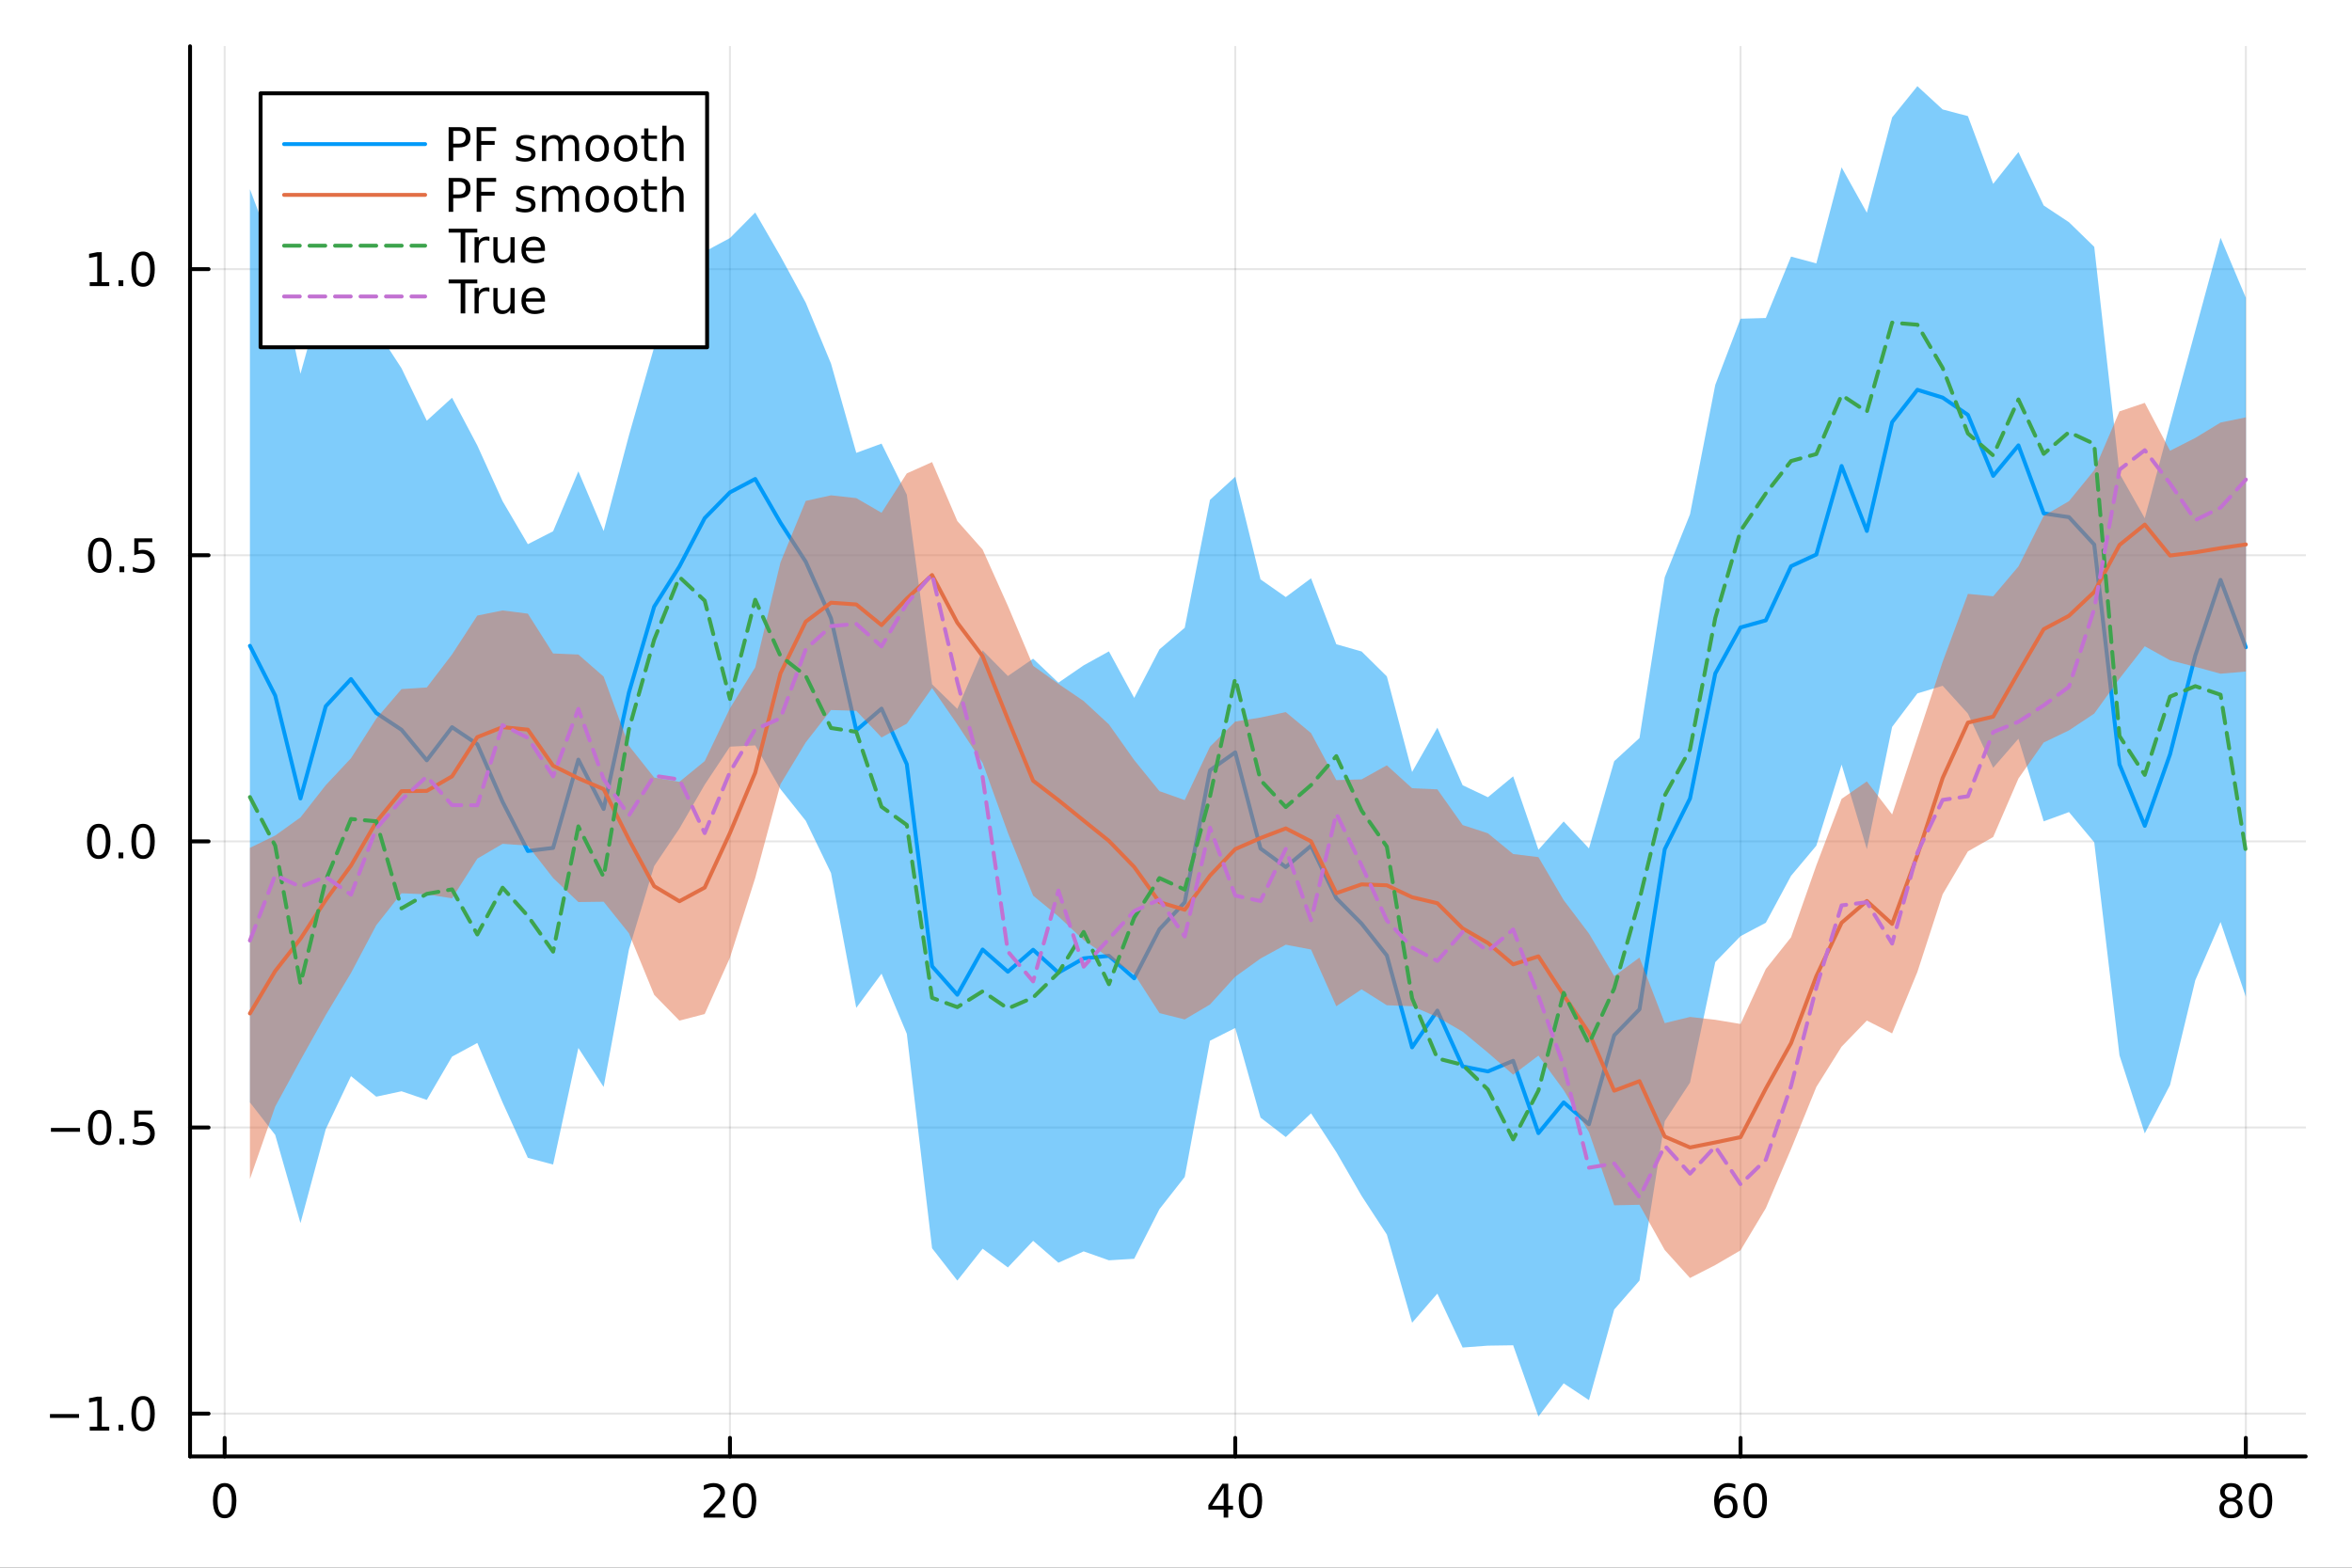 <?xml version="1.0" encoding="utf-8"?>
<svg xmlns="http://www.w3.org/2000/svg" xmlns:xlink="http://www.w3.org/1999/xlink" width="600" height="400" viewBox="0 0 2400 1600">
<rect x="0" y="0" width="2400" height="1600" fill="#333333" stroke="none"/>
<defs>
  <clipPath id="clip070">
    <rect x="0" y="0" width="2400" height="1600"/>
  </clipPath>
</defs>
<path clip-path="url(#clip070)" d="M0 1600 L2400 1600 L2400 0 L0 0  Z" fill="#ffffff" fill-rule="evenodd" fill-opacity="1"/>
<defs>
  <clipPath id="clip071">
    <rect x="480" y="0" width="1681" height="1600"/>
  </clipPath>
</defs>
<path clip-path="url(#clip070)" d="M193.936 1486.45 L2352.76 1486.45 L2352.76 47.244 L193.936 47.244  Z" fill="#ffffff" fill-rule="evenodd" fill-opacity="1"/>
<defs>
  <clipPath id="clip072">
    <rect x="193" y="47" width="2160" height="1440"/>
  </clipPath>
</defs>
<polyline clip-path="url(#clip072)" style="stroke:#000000; stroke-linecap:round; stroke-linejoin:round; stroke-width:2; stroke-opacity:0.1; fill:none" points="229.255,1486.45 229.255,47.244 "/>
<polyline clip-path="url(#clip072)" style="stroke:#000000; stroke-linecap:round; stroke-linejoin:round; stroke-width:2; stroke-opacity:0.1; fill:none" points="744.855,1486.45 744.855,47.244 "/>
<polyline clip-path="url(#clip072)" style="stroke:#000000; stroke-linecap:round; stroke-linejoin:round; stroke-width:2; stroke-opacity:0.1; fill:none" points="1260.46,1486.45 1260.46,47.244 "/>
<polyline clip-path="url(#clip072)" style="stroke:#000000; stroke-linecap:round; stroke-linejoin:round; stroke-width:2; stroke-opacity:0.1; fill:none" points="1776.06,1486.45 1776.06,47.244 "/>
<polyline clip-path="url(#clip072)" style="stroke:#000000; stroke-linecap:round; stroke-linejoin:round; stroke-width:2; stroke-opacity:0.1; fill:none" points="2291.66,1486.45 2291.66,47.244 "/>
<polyline clip-path="url(#clip072)" style="stroke:#000000; stroke-linecap:round; stroke-linejoin:round; stroke-width:2; stroke-opacity:0.1; fill:none" points="193.936,1442.75 2352.76,1442.75 "/>
<polyline clip-path="url(#clip072)" style="stroke:#000000; stroke-linecap:round; stroke-linejoin:round; stroke-width:2; stroke-opacity:0.1; fill:none" points="193.936,1150.73 2352.76,1150.73 "/>
<polyline clip-path="url(#clip072)" style="stroke:#000000; stroke-linecap:round; stroke-linejoin:round; stroke-width:2; stroke-opacity:0.1; fill:none" points="193.936,858.718 2352.76,858.718 "/>
<polyline clip-path="url(#clip072)" style="stroke:#000000; stroke-linecap:round; stroke-linejoin:round; stroke-width:2; stroke-opacity:0.1; fill:none" points="193.936,566.701 2352.76,566.701 "/>
<polyline clip-path="url(#clip072)" style="stroke:#000000; stroke-linecap:round; stroke-linejoin:round; stroke-width:2; stroke-opacity:0.1; fill:none" points="193.936,274.685 2352.76,274.685 "/>
<polyline clip-path="url(#clip070)" style="stroke:#000000; stroke-linecap:round; stroke-linejoin:round; stroke-width:4; stroke-opacity:1; fill:none" points="193.936,1486.45 2352.76,1486.45 "/>
<polyline clip-path="url(#clip070)" style="stroke:#000000; stroke-linecap:round; stroke-linejoin:round; stroke-width:4; stroke-opacity:1; fill:none" points="229.255,1486.45 229.255,1467.55 "/>
<polyline clip-path="url(#clip070)" style="stroke:#000000; stroke-linecap:round; stroke-linejoin:round; stroke-width:4; stroke-opacity:1; fill:none" points="744.855,1486.45 744.855,1467.55 "/>
<polyline clip-path="url(#clip070)" style="stroke:#000000; stroke-linecap:round; stroke-linejoin:round; stroke-width:4; stroke-opacity:1; fill:none" points="1260.46,1486.45 1260.46,1467.55 "/>
<polyline clip-path="url(#clip070)" style="stroke:#000000; stroke-linecap:round; stroke-linejoin:round; stroke-width:4; stroke-opacity:1; fill:none" points="1776.06,1486.45 1776.06,1467.55 "/>
<polyline clip-path="url(#clip070)" style="stroke:#000000; stroke-linecap:round; stroke-linejoin:round; stroke-width:4; stroke-opacity:1; fill:none" points="2291.66,1486.45 2291.66,1467.55 "/>
<path clip-path="url(#clip070)" d="M229.255 1517.37 Q225.644 1517.37 223.815 1520.93 Q222.009 1524.47 222.009 1531.6 Q222.009 1538.71 223.815 1542.27 Q225.644 1545.82 229.255 1545.82 Q232.889 1545.82 234.694 1542.27 Q236.523 1538.71 236.523 1531.6 Q236.523 1524.47 234.694 1520.93 Q232.889 1517.37 229.255 1517.37 M229.255 1513.66 Q235.065 1513.66 238.12 1518.27 Q241.199 1522.85 241.199 1531.6 Q241.199 1540.33 238.12 1544.94 Q235.065 1549.52 229.255 1549.52 Q223.444 1549.52 220.366 1544.94 Q217.31 1540.33 217.31 1531.6 Q217.31 1522.85 220.366 1518.27 Q223.444 1513.66 229.255 1513.66 Z" fill="#000000" fill-rule="nonzero" fill-opacity="1" /><path clip-path="url(#clip070)" d="M723.629 1544.91 L739.948 1544.91 L739.948 1548.85 L718.004 1548.85 L718.004 1544.91 Q720.666 1542.16 725.249 1537.53 Q729.855 1532.88 731.036 1531.53 Q733.281 1529.01 734.161 1527.27 Q735.064 1525.51 735.064 1523.82 Q735.064 1521.07 733.119 1519.33 Q731.198 1517.6 728.096 1517.6 Q725.897 1517.6 723.443 1518.36 Q721.013 1519.13 718.235 1520.68 L718.235 1515.95 Q721.059 1514.82 723.513 1514.24 Q725.967 1513.66 728.004 1513.66 Q733.374 1513.66 736.568 1516.35 Q739.763 1519.03 739.763 1523.52 Q739.763 1525.65 738.953 1527.57 Q738.166 1529.47 736.059 1532.07 Q735.48 1532.74 732.379 1535.95 Q729.277 1539.15 723.629 1544.91 Z" fill="#000000" fill-rule="nonzero" fill-opacity="1" /><path clip-path="url(#clip070)" d="M759.763 1517.37 Q756.152 1517.37 754.323 1520.93 Q752.517 1524.47 752.517 1531.6 Q752.517 1538.71 754.323 1542.27 Q756.152 1545.82 759.763 1545.82 Q763.397 1545.82 765.202 1542.27 Q767.031 1538.71 767.031 1531.6 Q767.031 1524.47 765.202 1520.93 Q763.397 1517.37 759.763 1517.37 M759.763 1513.66 Q765.573 1513.66 768.628 1518.27 Q771.707 1522.85 771.707 1531.6 Q771.707 1540.33 768.628 1544.94 Q765.573 1549.52 759.763 1549.52 Q753.952 1549.52 750.874 1544.94 Q747.818 1540.33 747.818 1531.6 Q747.818 1522.85 750.874 1518.27 Q753.952 1513.66 759.763 1513.66 Z" fill="#000000" fill-rule="nonzero" fill-opacity="1" /><path clip-path="url(#clip070)" d="M1248.63 1518.36 L1236.82 1536.81 L1248.63 1536.81 L1248.63 1518.36 M1247.4 1514.29 L1253.28 1514.29 L1253.28 1536.81 L1258.21 1536.81 L1258.21 1540.7 L1253.28 1540.7 L1253.28 1548.85 L1248.63 1548.85 L1248.63 1540.7 L1233.03 1540.7 L1233.03 1536.19 L1247.4 1514.29 Z" fill="#000000" fill-rule="nonzero" fill-opacity="1" /><path clip-path="url(#clip070)" d="M1275.94 1517.37 Q1272.33 1517.37 1270.5 1520.93 Q1268.7 1524.47 1268.7 1531.6 Q1268.7 1538.71 1270.5 1542.27 Q1272.33 1545.82 1275.94 1545.82 Q1279.58 1545.82 1281.38 1542.27 Q1283.21 1538.71 1283.21 1531.6 Q1283.21 1524.47 1281.38 1520.93 Q1279.58 1517.37 1275.94 1517.37 M1275.94 1513.66 Q1281.75 1513.66 1284.81 1518.27 Q1287.89 1522.85 1287.89 1531.6 Q1287.89 1540.33 1284.81 1544.94 Q1281.75 1549.52 1275.94 1549.52 Q1270.13 1549.52 1267.05 1544.94 Q1264 1540.33 1264 1531.6 Q1264 1522.85 1267.05 1518.27 Q1270.13 1513.66 1275.94 1513.66 Z" fill="#000000" fill-rule="nonzero" fill-opacity="1" /><path clip-path="url(#clip070)" d="M1761.46 1529.7 Q1758.31 1529.7 1756.46 1531.86 Q1754.63 1534.01 1754.63 1537.76 Q1754.63 1541.49 1756.46 1543.66 Q1758.31 1545.82 1761.46 1545.82 Q1764.61 1545.82 1766.44 1543.66 Q1768.29 1541.49 1768.29 1537.76 Q1768.29 1534.01 1766.44 1531.86 Q1764.61 1529.7 1761.46 1529.7 M1770.74 1515.05 L1770.74 1519.31 Q1768.98 1518.48 1767.18 1518.04 Q1765.4 1517.6 1763.64 1517.6 Q1759.01 1517.6 1756.55 1520.72 Q1754.12 1523.85 1753.78 1530.17 Q1755.14 1528.15 1757.2 1527.09 Q1759.26 1526 1761.74 1526 Q1766.95 1526 1769.96 1529.17 Q1772.99 1532.32 1772.99 1537.76 Q1772.99 1543.08 1769.84 1546.3 Q1766.69 1549.52 1761.46 1549.52 Q1755.47 1549.52 1752.3 1544.94 Q1749.12 1540.33 1749.12 1531.6 Q1749.12 1523.41 1753.01 1518.55 Q1756.9 1513.66 1763.45 1513.66 Q1765.21 1513.66 1766.99 1514.01 Q1768.8 1514.36 1770.74 1515.05 Z" fill="#000000" fill-rule="nonzero" fill-opacity="1" /><path clip-path="url(#clip070)" d="M1791.04 1517.37 Q1787.43 1517.37 1785.61 1520.93 Q1783.8 1524.47 1783.8 1531.6 Q1783.8 1538.71 1785.61 1542.27 Q1787.43 1545.82 1791.04 1545.82 Q1794.68 1545.82 1796.48 1542.27 Q1798.31 1538.71 1798.31 1531.6 Q1798.31 1524.47 1796.48 1520.93 Q1794.68 1517.37 1791.04 1517.37 M1791.04 1513.66 Q1796.86 1513.66 1799.91 1518.27 Q1802.99 1522.85 1802.99 1531.6 Q1802.99 1540.33 1799.91 1544.94 Q1796.86 1549.52 1791.04 1549.52 Q1785.23 1549.52 1782.16 1544.94 Q1779.1 1540.33 1779.1 1531.6 Q1779.1 1522.85 1782.16 1518.27 Q1785.23 1513.66 1791.04 1513.66 Z" fill="#000000" fill-rule="nonzero" fill-opacity="1" /><path clip-path="url(#clip070)" d="M2276.53 1532.44 Q2273.2 1532.44 2271.28 1534.22 Q2269.38 1536 2269.38 1539.13 Q2269.38 1542.25 2271.28 1544.03 Q2273.2 1545.82 2276.53 1545.82 Q2279.86 1545.82 2281.78 1544.03 Q2283.71 1542.23 2283.71 1539.13 Q2283.71 1536 2281.78 1534.22 Q2279.89 1532.44 2276.53 1532.44 M2271.85 1530.45 Q2268.84 1529.7 2267.16 1527.64 Q2265.49 1525.58 2265.49 1522.62 Q2265.49 1518.48 2268.43 1516.07 Q2271.39 1513.66 2276.53 1513.66 Q2281.69 1513.66 2284.63 1516.07 Q2287.57 1518.48 2287.57 1522.62 Q2287.57 1525.58 2285.88 1527.64 Q2284.22 1529.7 2281.23 1530.45 Q2284.61 1531.23 2286.48 1533.52 Q2288.38 1535.82 2288.38 1539.13 Q2288.38 1544.15 2285.3 1546.83 Q2282.25 1549.52 2276.53 1549.52 Q2270.81 1549.52 2267.73 1546.83 Q2264.68 1544.15 2264.68 1539.13 Q2264.68 1535.82 2266.58 1533.52 Q2268.47 1531.23 2271.85 1530.45 M2270.14 1523.06 Q2270.14 1525.75 2271.81 1527.25 Q2273.5 1528.76 2276.53 1528.76 Q2279.54 1528.76 2281.23 1527.25 Q2282.94 1525.75 2282.94 1523.06 Q2282.94 1520.38 2281.23 1518.87 Q2279.54 1517.37 2276.53 1517.37 Q2273.5 1517.37 2271.81 1518.87 Q2270.14 1520.38 2270.14 1523.06 Z" fill="#000000" fill-rule="nonzero" fill-opacity="1" /><path clip-path="url(#clip070)" d="M2306.69 1517.37 Q2303.08 1517.37 2301.25 1520.93 Q2299.45 1524.47 2299.45 1531.6 Q2299.45 1538.71 2301.25 1542.27 Q2303.08 1545.82 2306.69 1545.82 Q2310.33 1545.82 2312.13 1542.27 Q2313.96 1538.71 2313.96 1531.6 Q2313.96 1524.47 2312.13 1520.93 Q2310.33 1517.37 2306.69 1517.37 M2306.69 1513.66 Q2312.5 1513.66 2315.56 1518.27 Q2318.64 1522.85 2318.64 1531.6 Q2318.64 1540.33 2315.56 1544.94 Q2312.5 1549.52 2306.69 1549.52 Q2300.88 1549.52 2297.8 1544.94 Q2294.75 1540.33 2294.75 1531.6 Q2294.75 1522.85 2297.8 1518.27 Q2300.88 1513.66 2306.69 1513.66 Z" fill="#000000" fill-rule="nonzero" fill-opacity="1" /><polyline clip-path="url(#clip070)" style="stroke:#000000; stroke-linecap:round; stroke-linejoin:round; stroke-width:4; stroke-opacity:1; fill:none" points="193.936,1486.45 193.936,47.244 "/>
<polyline clip-path="url(#clip070)" style="stroke:#000000; stroke-linecap:round; stroke-linejoin:round; stroke-width:4; stroke-opacity:1; fill:none" points="193.936,1442.75 212.834,1442.75 "/>
<polyline clip-path="url(#clip070)" style="stroke:#000000; stroke-linecap:round; stroke-linejoin:round; stroke-width:4; stroke-opacity:1; fill:none" points="193.936,1150.73 212.834,1150.73 "/>
<polyline clip-path="url(#clip070)" style="stroke:#000000; stroke-linecap:round; stroke-linejoin:round; stroke-width:4; stroke-opacity:1; fill:none" points="193.936,858.718 212.834,858.718 "/>
<polyline clip-path="url(#clip070)" style="stroke:#000000; stroke-linecap:round; stroke-linejoin:round; stroke-width:4; stroke-opacity:1; fill:none" points="193.936,566.701 212.834,566.701 "/>
<polyline clip-path="url(#clip070)" style="stroke:#000000; stroke-linecap:round; stroke-linejoin:round; stroke-width:4; stroke-opacity:1; fill:none" points="193.936,274.685 212.834,274.685 "/>
<path clip-path="url(#clip070)" d="M50.992 1443.2 L80.668 1443.2 L80.668 1447.14 L50.992 1447.14 L50.992 1443.2 Z" fill="#000000" fill-rule="nonzero" fill-opacity="1" /><path clip-path="url(#clip070)" d="M91.571 1456.1 L99.21 1456.1 L99.21 1429.73 L90.899 1431.4 L90.899 1427.14 L99.163 1425.47 L103.839 1425.47 L103.839 1456.1 L111.478 1456.1 L111.478 1460.03 L91.571 1460.03 L91.571 1456.1 Z" fill="#000000" fill-rule="nonzero" fill-opacity="1" /><path clip-path="url(#clip070)" d="M120.922 1454.15 L125.807 1454.15 L125.807 1460.03 L120.922 1460.03 L120.922 1454.15 Z" fill="#000000" fill-rule="nonzero" fill-opacity="1" /><path clip-path="url(#clip070)" d="M145.992 1428.55 Q142.381 1428.55 140.552 1432.11 Q138.746 1435.66 138.746 1442.79 Q138.746 1449.89 140.552 1453.46 Q142.381 1457 145.992 1457 Q149.626 1457 151.431 1453.46 Q153.26 1449.89 153.26 1442.79 Q153.26 1435.66 151.431 1432.11 Q149.626 1428.55 145.992 1428.55 M145.992 1424.85 Q151.802 1424.85 154.857 1429.45 Q157.936 1434.04 157.936 1442.79 Q157.936 1451.51 154.857 1456.12 Q151.802 1460.7 145.992 1460.7 Q140.181 1460.7 137.103 1456.12 Q134.047 1451.51 134.047 1442.79 Q134.047 1434.04 137.103 1429.45 Q140.181 1424.85 145.992 1424.85 Z" fill="#000000" fill-rule="nonzero" fill-opacity="1" /><path clip-path="url(#clip070)" d="M51.987 1151.19 L81.663 1151.19 L81.663 1155.12 L51.987 1155.12 L51.987 1151.19 Z" fill="#000000" fill-rule="nonzero" fill-opacity="1" /><path clip-path="url(#clip070)" d="M101.756 1136.53 Q98.145 1136.53 96.316 1140.1 Q94.51 1143.64 94.51 1150.77 Q94.51 1157.88 96.316 1161.44 Q98.145 1164.98 101.756 1164.98 Q105.39 1164.98 107.196 1161.44 Q109.024 1157.88 109.024 1150.77 Q109.024 1143.64 107.196 1140.1 Q105.39 1136.53 101.756 1136.53 M101.756 1132.83 Q107.566 1132.83 110.621 1137.44 Q113.7 1142.02 113.7 1150.77 Q113.7 1159.5 110.621 1164.1 Q107.566 1168.69 101.756 1168.69 Q95.946 1168.69 92.867 1164.1 Q89.811 1159.5 89.811 1150.77 Q89.811 1142.02 92.867 1137.44 Q95.946 1132.83 101.756 1132.83 Z" fill="#000000" fill-rule="nonzero" fill-opacity="1" /><path clip-path="url(#clip070)" d="M121.918 1162.13 L126.802 1162.13 L126.802 1168.01 L121.918 1168.01 L121.918 1162.13 Z" fill="#000000" fill-rule="nonzero" fill-opacity="1" /><path clip-path="url(#clip070)" d="M137.033 1133.45 L155.39 1133.45 L155.39 1137.39 L141.316 1137.39 L141.316 1145.86 Q142.334 1145.51 143.353 1145.35 Q144.371 1145.17 145.39 1145.17 Q151.177 1145.17 154.556 1148.34 Q157.936 1151.51 157.936 1156.93 Q157.936 1162.5 154.464 1165.61 Q150.992 1168.69 144.672 1168.69 Q142.496 1168.69 140.228 1168.31 Q137.982 1167.94 135.575 1167.2 L135.575 1162.5 Q137.658 1163.64 139.881 1164.19 Q142.103 1164.75 144.58 1164.75 Q148.584 1164.75 150.922 1162.64 Q153.26 1160.54 153.26 1156.93 Q153.26 1153.31 150.922 1151.21 Q148.584 1149.1 144.58 1149.1 Q142.705 1149.1 140.83 1149.52 Q138.978 1149.94 137.033 1150.81 L137.033 1133.45 Z" fill="#000000" fill-rule="nonzero" fill-opacity="1" /><path clip-path="url(#clip070)" d="M100.76 844.516 Q97.149 844.516 95.321 848.081 Q93.515 851.623 93.515 858.752 Q93.515 865.859 95.321 869.424 Q97.149 872.965 100.76 872.965 Q104.395 872.965 106.2 869.424 Q108.029 865.859 108.029 858.752 Q108.029 851.623 106.2 848.081 Q104.395 844.516 100.76 844.516 M100.76 840.813 Q106.571 840.813 109.626 845.419 Q112.705 850.002 112.705 858.752 Q112.705 867.479 109.626 872.086 Q106.571 876.669 100.76 876.669 Q94.95 876.669 91.871 872.086 Q88.816 867.479 88.816 858.752 Q88.816 850.002 91.871 845.419 Q94.95 840.813 100.76 840.813 Z" fill="#000000" fill-rule="nonzero" fill-opacity="1" /><path clip-path="url(#clip070)" d="M120.922 870.118 L125.807 870.118 L125.807 875.998 L120.922 875.998 L120.922 870.118 Z" fill="#000000" fill-rule="nonzero" fill-opacity="1" /><path clip-path="url(#clip070)" d="M145.992 844.516 Q142.381 844.516 140.552 848.081 Q138.746 851.623 138.746 858.752 Q138.746 865.859 140.552 869.424 Q142.381 872.965 145.992 872.965 Q149.626 872.965 151.431 869.424 Q153.26 865.859 153.26 858.752 Q153.26 851.623 151.431 848.081 Q149.626 844.516 145.992 844.516 M145.992 840.813 Q151.802 840.813 154.857 845.419 Q157.936 850.002 157.936 858.752 Q157.936 867.479 154.857 872.086 Q151.802 876.669 145.992 876.669 Q140.181 876.669 137.103 872.086 Q134.047 867.479 134.047 858.752 Q134.047 850.002 137.103 845.419 Q140.181 840.813 145.992 840.813 Z" fill="#000000" fill-rule="nonzero" fill-opacity="1" /><path clip-path="url(#clip070)" d="M101.756 552.5 Q98.145 552.5 96.316 556.065 Q94.51 559.606 94.51 566.736 Q94.51 573.843 96.316 577.407 Q98.145 580.949 101.756 580.949 Q105.39 580.949 107.196 577.407 Q109.024 573.843 109.024 566.736 Q109.024 559.606 107.196 556.065 Q105.39 552.5 101.756 552.5 M101.756 548.796 Q107.566 548.796 110.621 553.403 Q113.7 557.986 113.7 566.736 Q113.7 575.463 110.621 580.069 Q107.566 584.653 101.756 584.653 Q95.946 584.653 92.867 580.069 Q89.811 575.463 89.811 566.736 Q89.811 557.986 92.867 553.403 Q95.946 548.796 101.756 548.796 Z" fill="#000000" fill-rule="nonzero" fill-opacity="1" /><path clip-path="url(#clip070)" d="M121.918 578.102 L126.802 578.102 L126.802 583.981 L121.918 583.981 L121.918 578.102 Z" fill="#000000" fill-rule="nonzero" fill-opacity="1" /><path clip-path="url(#clip070)" d="M137.033 549.421 L155.39 549.421 L155.39 553.357 L141.316 553.357 L141.316 561.829 Q142.334 561.481 143.353 561.319 Q144.371 561.134 145.39 561.134 Q151.177 561.134 154.556 564.306 Q157.936 567.477 157.936 572.893 Q157.936 578.472 154.464 581.574 Q150.992 584.653 144.672 584.653 Q142.496 584.653 140.228 584.282 Q137.982 583.912 135.575 583.171 L135.575 578.472 Q137.658 579.606 139.881 580.162 Q142.103 580.717 144.58 580.717 Q148.584 580.717 150.922 578.611 Q153.26 576.505 153.26 572.893 Q153.26 569.282 150.922 567.176 Q148.584 565.069 144.58 565.069 Q142.705 565.069 140.83 565.486 Q138.978 565.903 137.033 566.782 L137.033 549.421 Z" fill="#000000" fill-rule="nonzero" fill-opacity="1" /><path clip-path="url(#clip070)" d="M91.571 288.03 L99.21 288.03 L99.21 261.664 L90.899 263.331 L90.899 259.072 L99.163 257.405 L103.839 257.405 L103.839 288.03 L111.478 288.03 L111.478 291.965 L91.571 291.965 L91.571 288.03 Z" fill="#000000" fill-rule="nonzero" fill-opacity="1" /><path clip-path="url(#clip070)" d="M120.922 286.085 L125.807 286.085 L125.807 291.965 L120.922 291.965 L120.922 286.085 Z" fill="#000000" fill-rule="nonzero" fill-opacity="1" /><path clip-path="url(#clip070)" d="M145.992 260.484 Q142.381 260.484 140.552 264.049 Q138.746 267.59 138.746 274.72 Q138.746 281.826 140.552 285.391 Q142.381 288.933 145.992 288.933 Q149.626 288.933 151.431 285.391 Q153.26 281.826 153.26 274.72 Q153.26 267.59 151.431 264.049 Q149.626 260.484 145.992 260.484 M145.992 256.78 Q151.802 256.78 154.857 261.387 Q157.936 265.97 157.936 274.72 Q157.936 283.447 154.857 288.053 Q151.802 292.636 145.992 292.636 Q140.181 292.636 137.103 288.053 Q134.047 283.447 134.047 274.72 Q134.047 265.97 137.103 261.387 Q140.181 256.78 145.992 256.78 Z" fill="#000000" fill-rule="nonzero" fill-opacity="1" /><path clip-path="url(#clip072)" d="M255.035 1125.17 L280.815 1158.28 L306.595 1248.33 L332.375 1152.54 L358.155 1098.3 L383.935 1119.27 L409.715 1113.75 L435.495 1122.56 L461.275 1078.4 L487.055 1064.44 L512.835 1125.21 L538.615 1181.67 L564.395 1188.54 L590.175 1069.56 L615.955 1109.39 L641.735 969.215 L667.515 883.937 L693.295 845.587 L719.075 800.88 L744.855 762.046 L770.635 760.788 L796.415 805.374 L822.195 837.71 L847.975 891.028 L873.755 1028.61 L899.535 993.736 L925.316 1055.09 L951.096 1273.96 L976.876 1306.99 L1002.66 1274.42 L1028.44 1293.56 L1054.22 1266.39 L1080 1288.74 L1105.78 1277.17 L1131.56 1286.28 L1157.34 1284.7 L1183.12 1234.05 L1208.9 1201.18 L1234.68 1062.18 L1260.46 1049.14 L1286.24 1140.63 L1312.02 1160.49 L1337.8 1136.32 L1363.58 1175.85 L1389.36 1220.48 L1415.14 1259.99 L1440.92 1350.02 L1466.7 1320.25 L1492.48 1375.3 L1518.26 1373.38 L1544.04 1373 L1569.82 1445.72 L1595.6 1411.85 L1621.38 1428.97 L1647.16 1336.51 L1672.94 1306.99 L1698.72 1144.33 L1724.5 1104.91 L1750.28 981.955 L1776.06 955.436 L1801.84 941.767 L1827.62 893.858 L1853.4 863.105 L1879.18 780.378 L1904.96 866.723 L1930.74 741.878 L1956.52 707.694 L1982.3 699.887 L2008.08 728.364 L2033.86 783.658 L2059.64 753.93 L2085.42 838.256 L2111.2 828.809 L2136.98 859.681 L2162.76 1077.23 L2188.54 1156.76 L2214.32 1107.37 L2240.1 1000.43 L2265.88 940.99 L2291.66 1017.33 L2291.66 303.834 L2265.88 242.698 L2240.1 337.502 L2214.32 432.441 L2188.54 528.942 L2162.76 483.215 L2136.98 251.921 L2111.2 226.813 L2085.42 209.73 L2059.64 155.177 L2033.86 187.671 L2008.08 118.507 L1982.3 111.708 L1956.52 87.976 L1930.74 119.841 L1904.96 217.119 L1879.18 170.809 L1853.4 268.803 L1827.62 261.889 L1801.84 324.56 L1776.06 325.301 L1750.28 392.818 L1724.5 524.902 L1698.72 589.118 L1672.94 753.249 L1647.16 776.853 L1621.38 865.899 L1595.6 838.398 L1569.82 867.242 L1544.04 792.332 L1518.26 813.656 L1492.48 801.417 L1466.7 742.664 L1440.92 787.874 L1415.14 690.318 L1389.36 664.869 L1363.58 657.532 L1337.8 590.2 L1312.02 609.383 L1286.24 591.338 L1260.46 486.56 L1234.68 510.152 L1208.9 640.694 L1183.12 662.723 L1157.34 712.295 L1131.56 664.8 L1105.78 679.061 L1080 696.758 L1054.22 672.278 L1028.44 689.924 L1002.66 663.79 L976.876 723.496 L951.096 698.366 L925.316 504.862 L899.535 452.765 L873.755 462.206 L847.975 371.11 L822.195 308.954 L796.415 261.563 L770.635 216.899 L744.855 242.942 L719.075 256.781 L693.295 310.716 L667.515 354.393 L641.735 444.535 L615.955 541.973 L590.175 481.012 L564.395 542.221 L538.615 555.398 L512.835 511.492 L487.055 454.66 L461.275 405.945 L435.495 429.385 L409.715 375.869 L383.935 336.181 L358.155 287.761 L332.375 289.096 L306.595 381.481 L280.815 261.533 L255.035 193.09  Z" fill="#009af9" fill-rule="evenodd" fill-opacity="0.5"/>
<polyline clip-path="url(#clip072)" style="stroke:#009af9; stroke-linecap:round; stroke-linejoin:round; stroke-width:4; stroke-opacity:1; fill:none" points="255.035,659.13 280.815,709.905 306.595,814.906 332.375,720.817 358.155,693.03 383.935,727.727 409.715,744.81 435.495,775.974 461.275,742.175 487.055,759.552 512.835,818.352 538.615,868.535 564.395,865.382 590.175,775.285 615.955,825.682 641.735,706.875 667.515,619.165 693.295,578.152 719.075,528.83 744.855,502.494 770.635,488.844 796.415,533.468 822.195,573.332 847.975,631.069 873.755,745.408 899.535,723.25 925.316,779.974 951.096,986.164 976.876,1015.24 1002.66,969.103 1028.44,991.742 1054.22,969.336 1080,992.749 1105.78,978.116 1131.56,975.538 1157.34,998.499 1183.12,948.385 1208.9,920.938 1234.68,786.165 1260.46,767.851 1286.24,865.983 1312.02,884.935 1337.8,863.261 1363.58,916.692 1389.36,942.676 1415.14,975.155 1440.92,1068.95 1466.7,1031.45 1492.48,1088.36 1518.26,1093.52 1544.04,1082.67 1569.82,1156.48 1595.6,1125.12 1621.38,1147.43 1647.16,1056.68 1672.94,1030.12 1698.72,866.724 1724.5,814.906 1750.28,687.387 1776.06,640.368 1801.84,633.164 1827.62,577.874 1853.4,565.954 1879.18,475.594 1904.96,541.921 1930.74,430.86 1956.52,397.835 1982.3,405.798 2008.08,423.435 2033.86,485.664 2059.64,454.554 2085.42,523.993 2111.2,527.811 2136.98,555.801 2162.76,780.221 2188.54,842.852 2214.32,769.905 2240.1,668.965 2265.88,591.844 2291.66,660.58 "/>
<path clip-path="url(#clip072)" d="M255.035 1203.34 L280.815 1129.42 L306.595 1081.98 L332.375 1036.03 L358.155 993.059 L383.935 944.325 L409.715 911.663 L435.495 912.753 L461.275 916.855 L487.055 876.35 L512.835 861.219 L538.615 863.07 L564.395 896.094 L590.175 920.647 L615.955 920.314 L641.735 952.466 L667.515 1015.33 L693.295 1041.67 L719.075 1034.93 L744.855 977.378 L770.635 896.046 L796.415 800.331 L822.195 757.678 L847.975 724.67 L873.755 725.431 L899.535 752.671 L925.316 738.57 L951.096 702.199 L976.876 739.345 L1002.66 778.591 L1028.44 849.938 L1054.22 914.118 L1080 935.3 L1105.78 959.532 L1131.56 977.146 L1157.34 993.975 L1183.12 1033.97 L1208.9 1040.45 L1234.68 1025.2 L1260.46 996.841 L1286.24 978.28 L1312.02 964.165 L1337.8 969.103 L1363.58 1026.96 L1389.36 1009.74 L1415.14 1025.98 L1440.92 1026.93 L1466.7 1038 L1492.48 1052.95 L1518.26 1074.33 L1544.04 1096.83 L1569.82 1077.37 L1595.6 1112.65 L1621.38 1155.49 L1647.16 1230.15 L1672.94 1229.62 L1698.72 1275.79 L1724.5 1304.33 L1750.28 1291.13 L1776.06 1276.1 L1801.84 1233.11 L1827.62 1172.71 L1853.4 1109.36 L1879.18 1068.23 L1904.96 1041.59 L1930.74 1054.69 L1956.52 991.979 L1982.3 912.677 L2008.08 868.908 L2033.86 854.262 L2059.64 794.568 L2085.42 757.815 L2111.2 745.437 L2136.98 728.294 L2162.76 692.594 L2188.54 659.577 L2214.32 673.871 L2240.1 680.558 L2265.88 687.597 L2291.66 685.383 L2291.66 425.949 L2265.88 431.255 L2240.1 446.947 L2214.32 460.044 L2188.54 411.157 L2162.76 419.845 L2136.98 479.902 L2111.2 511.489 L2085.42 526.506 L2059.64 578.116 L2033.86 608.579 L2008.08 606.119 L1982.3 675.392 L1956.52 753.31 L1930.74 831.241 L1904.96 797.525 L1879.18 815.307 L1853.4 883.234 L1827.62 956.58 L1801.84 988.983 L1776.06 1045.07 L1750.28 1040.8 L1724.5 1037.9 L1698.72 1044.21 L1672.94 977.275 L1647.16 996.191 L1621.38 952.777 L1595.6 918.684 L1569.82 874.802 L1544.04 871.632 L1518.26 850.468 L1492.48 842.032 L1466.7 805.64 L1440.92 804.49 L1415.14 781.088 L1389.36 795.454 L1363.58 796.191 L1337.8 748.217 L1312.02 726.773 L1286.24 732.327 L1260.46 736.417 L1234.68 762.103 L1208.9 816.581 L1183.12 807.468 L1157.34 775.699 L1131.56 739.319 L1105.78 715.494 L1080 697.949 L1054.22 679.547 L1028.44 618.332 L1002.66 560.846 L976.876 531.775 L951.096 471.604 L925.316 483.152 L899.535 523.332 L873.755 508.394 L847.975 505.53 L822.195 511.224 L796.415 573.962 L770.635 681.099 L744.855 722.888 L719.075 776.796 L693.295 797.934 L667.515 793.601 L641.735 761.067 L615.955 690.552 L590.175 668.026 L564.395 666.931 L538.615 626.319 L512.835 623.032 L487.055 628.242 L461.275 667.886 L435.495 701.647 L409.715 703.309 L383.935 733.452 L358.155 773.865 L332.375 801.384 L306.595 834.263 L280.815 852.766 L255.035 865.302  Z" fill="#e26f46" fill-rule="evenodd" fill-opacity="0.5"/>
<polyline clip-path="url(#clip072)" style="stroke:#e26f46; stroke-linecap:round; stroke-linejoin:round; stroke-width:4; stroke-opacity:1; fill:none" points="255.035,1034.32 280.815,991.092 306.595,958.123 332.375,918.706 358.155,883.462 383.935,838.888 409.715,807.486 435.495,807.2 461.275,792.37 487.055,752.296 512.835,742.125 538.615,744.695 564.395,781.513 590.175,794.337 615.955,805.433 641.735,856.767 667.515,904.463 693.295,919.803 719.075,905.863 744.855,850.133 770.635,788.573 796.415,687.146 822.195,634.451 847.975,615.1 873.755,616.913 899.535,638.002 925.316,610.861 951.096,586.901 976.876,635.56 1002.66,669.718 1028.44,734.135 1054.22,796.832 1080,816.625 1105.78,837.513 1131.56,858.233 1157.34,884.837 1183.12,920.718 1208.9,928.514 1234.68,893.651 1260.46,866.629 1286.24,855.304 1312.02,845.469 1337.8,858.66 1363.58,911.575 1389.36,902.598 1415.14,903.535 1440.92,915.711 1466.7,921.819 1492.48,947.492 1518.26,962.401 1544.04,984.232 1569.82,976.084 1595.6,1015.67 1621.38,1054.13 1647.16,1113.17 1672.94,1103.45 1698.72,1160 1724.5,1171.11 1750.28,1165.96 1776.06,1160.59 1801.84,1111.05 1827.62,1064.65 1853.4,996.299 1879.18,941.77 1904.96,919.559 1930.74,942.965 1956.52,872.644 1982.3,794.034 2008.08,737.514 2033.86,731.42 2059.64,686.342 2085.42,642.161 2111.2,628.463 2136.98,604.098 2162.76,556.22 2188.54,535.367 2214.32,566.957 2240.1,563.753 2265.88,559.426 2291.66,555.666 "/>
<polyline clip-path="url(#clip072)" style="stroke:#3da44d; stroke-linecap:round; stroke-linejoin:round; stroke-width:4; stroke-opacity:1; fill:none" stroke-dasharray="16, 10" points="255.035,813.501 280.815,863.132 306.595,1004.17 332.375,898.401 358.155,835.858 383.935,838.231 409.715,927.103 435.495,912.298 461.275,907.701 487.055,953.733 512.835,905.985 538.615,934.837 564.395,971.262 590.175,843.406 615.955,895.053 641.735,744.359 667.515,652.885 693.295,588.954 719.075,613.025 744.855,713.345 770.635,612.128 796.415,669.564 822.195,689.767 847.975,743.01 873.755,746.925 899.535,823.38 925.316,841.948 951.096,1018.41 976.876,1027.89 1002.66,1011.75 1028.44,1029.31 1054.22,1018.11 1080,992.815 1105.78,951.149 1131.56,1004.48 1157.34,936.466 1183.12,896.165 1208.9,907.939 1234.68,812.963 1260.46,692.246 1286.24,796.176 1312.02,823.671 1337.8,801.248 1363.58,771.696 1389.36,827.234 1415.14,864.067 1440.92,1018.84 1466.7,1080.2 1492.48,1086.81 1518.26,1111.98 1544.04,1162.9 1569.82,1113.05 1595.6,1013.33 1621.38,1065.33 1647.16,1008.79 1672.94,918.131 1698.72,811.904 1724.5,764.898 1750.28,630.739 1776.06,541.785 1801.84,503.618 1827.62,470.537 1853.4,463.414 1879.18,403.221 1904.96,420.243 1930.74,329.26 1956.52,331.416 1982.3,375.512 2008.08,442.421 2033.86,464.823 2059.64,407.683 2085.42,463.233 2111.2,441.041 2136.98,453.046 2162.76,751.194 2188.54,790.845 2214.32,710.985 2240.1,700.291 2265.88,709.038 2291.66,869.072 "/>
<polyline clip-path="url(#clip072)" style="stroke:#c271d2; stroke-linecap:round; stroke-linejoin:round; stroke-width:4; stroke-opacity:1; fill:none" stroke-dasharray="16, 10" points="255.035,959.901 280.815,893.127 306.595,905.07 332.375,894.892 358.155,913.115 383.935,845.674 409.715,816.348 435.495,792.48 461.275,821.712 487.055,821.902 512.835,740.017 538.615,752.995 564.395,792.4 590.175,723.505 615.955,795.188 641.735,832.28 667.515,791.711 693.295,795.564 719.075,850.252 744.855,787.918 770.635,744.354 796.415,733.025 822.195,662.62 847.975,639.047 873.755,636.71 899.535,659.73 925.316,615.936 951.096,586.034 976.876,696.041 1002.66,793.071 1028.44,971.129 1054.22,1001.62 1080,908.922 1105.78,986.578 1131.56,958.241 1157.34,929.774 1183.12,918.148 1208.9,955.782 1234.68,844.714 1260.46,914.025 1286.24,919.635 1312.02,866.354 1337.8,939.188 1363.58,830.353 1389.36,883.193 1415.14,939.426 1440.92,967.016 1466.7,980.78 1492.48,951.192 1518.26,970.715 1544.04,948.567 1569.82,1016.68 1595.6,1087.63 1621.38,1191.78 1647.16,1187.47 1672.94,1221.85 1698.72,1169.34 1724.5,1197.86 1750.28,1170.13 1776.06,1208.75 1801.84,1183.62 1827.62,1108.33 1853.4,1007.84 1879.18,924.049 1904.96,920.853 1930.74,963.002 1956.52,870.213 1982.3,816.402 2008.08,812.692 2033.86,747.223 2059.64,736.631 2085.42,719.883 2111.2,700.981 2136.98,621.514 2162.76,479.353 2188.54,459.472 2214.32,493.409 2240.1,530.929 2265.88,518.054 2291.66,489.454 "/>
<path clip-path="url(#clip070)" d="M265.897 354.418 L721.546 354.418 L721.546 95.218 L265.897 95.218  Z" fill="#ffffff" fill-rule="evenodd" fill-opacity="1"/>
<polyline clip-path="url(#clip070)" style="stroke:#000000; stroke-linecap:round; stroke-linejoin:round; stroke-width:4; stroke-opacity:1; fill:none" points="265.897,354.418 721.546,354.418 721.546,95.218 265.897,95.218 265.897,354.418 "/>
<polyline clip-path="url(#clip070)" style="stroke:#009af9; stroke-linecap:round; stroke-linejoin:round; stroke-width:4; stroke-opacity:1; fill:none" points="289.884,147.058 433.805,147.058 "/>
<path clip-path="url(#clip070)" d="M462.468 133.62 L462.468 146.606 L468.347 146.606 Q471.611 146.606 473.394 144.916 Q475.176 143.227 475.176 140.102 Q475.176 137 473.394 135.31 Q471.611 133.62 468.347 133.62 L462.468 133.62 M457.792 129.778 L468.347 129.778 Q474.157 129.778 477.12 132.416 Q480.106 135.032 480.106 140.102 Q480.106 145.217 477.12 147.833 Q474.157 150.449 468.347 150.449 L462.468 150.449 L462.468 164.338 L457.792 164.338 L457.792 129.778 Z" fill="#000000" fill-rule="nonzero" fill-opacity="1" /><path clip-path="url(#clip070)" d="M486.38 129.778 L506.241 129.778 L506.241 133.713 L491.055 133.713 L491.055 143.898 L504.759 143.898 L504.759 147.833 L491.055 147.833 L491.055 164.338 L486.38 164.338 L486.38 129.778 Z" fill="#000000" fill-rule="nonzero" fill-opacity="1" /><path clip-path="url(#clip070)" d="M545.06 139.176 L545.06 143.203 Q543.254 142.277 541.31 141.815 Q539.365 141.352 537.282 141.352 Q534.111 141.352 532.514 142.324 Q530.94 143.296 530.94 145.24 Q530.94 146.722 532.074 147.578 Q533.208 148.412 536.634 149.176 L538.092 149.5 Q542.629 150.472 544.527 152.254 Q546.449 154.014 546.449 157.185 Q546.449 160.796 543.578 162.902 Q540.731 165.009 535.731 165.009 Q533.648 165.009 531.379 164.592 Q529.134 164.199 526.634 163.388 L526.634 158.99 Q528.995 160.217 531.287 160.842 Q533.578 161.444 535.824 161.444 Q538.833 161.444 540.453 160.426 Q542.074 159.384 542.074 157.509 Q542.074 155.773 540.893 154.847 Q539.736 153.921 535.777 153.064 L534.296 152.717 Q530.338 151.884 528.578 150.171 Q526.819 148.435 526.819 145.426 Q526.819 141.768 529.412 139.778 Q532.004 137.787 536.773 137.787 Q539.134 137.787 541.217 138.134 Q543.301 138.481 545.06 139.176 Z" fill="#000000" fill-rule="nonzero" fill-opacity="1" /><path clip-path="url(#clip070)" d="M573.416 143.389 Q575.013 140.518 577.236 139.153 Q579.458 137.787 582.467 137.787 Q586.518 137.787 588.717 140.634 Q590.916 143.458 590.916 148.689 L590.916 164.338 L586.634 164.338 L586.634 148.828 Q586.634 145.102 585.314 143.296 Q583.995 141.49 581.286 141.49 Q577.976 141.49 576.055 143.69 Q574.134 145.889 574.134 149.685 L574.134 164.338 L569.851 164.338 L569.851 148.828 Q569.851 145.078 568.532 143.296 Q567.212 141.49 564.458 141.49 Q561.194 141.49 559.273 143.713 Q557.351 145.912 557.351 149.685 L557.351 164.338 L553.069 164.338 L553.069 138.412 L557.351 138.412 L557.351 142.44 Q558.81 140.055 560.847 138.921 Q562.884 137.787 565.685 137.787 Q568.509 137.787 570.476 139.222 Q572.467 140.657 573.416 143.389 Z" fill="#000000" fill-rule="nonzero" fill-opacity="1" /><path clip-path="url(#clip070)" d="M609.458 141.398 Q606.032 141.398 604.041 144.083 Q602.05 146.745 602.05 151.398 Q602.05 156.051 604.018 158.736 Q606.009 161.398 609.458 161.398 Q612.86 161.398 614.851 158.713 Q616.842 156.027 616.842 151.398 Q616.842 146.791 614.851 144.106 Q612.86 141.398 609.458 141.398 M609.458 137.787 Q615.013 137.787 618.184 141.398 Q621.356 145.009 621.356 151.398 Q621.356 157.764 618.184 161.398 Q615.013 165.009 609.458 165.009 Q603.879 165.009 600.708 161.398 Q597.56 157.764 597.56 151.398 Q597.56 145.009 600.708 141.398 Q603.879 137.787 609.458 137.787 Z" fill="#000000" fill-rule="nonzero" fill-opacity="1" /><path clip-path="url(#clip070)" d="M638.462 141.398 Q635.036 141.398 633.045 144.083 Q631.055 146.745 631.055 151.398 Q631.055 156.051 633.022 158.736 Q635.013 161.398 638.462 161.398 Q641.865 161.398 643.856 158.713 Q645.846 156.027 645.846 151.398 Q645.846 146.791 643.856 144.106 Q641.865 141.398 638.462 141.398 M638.462 137.787 Q644.018 137.787 647.189 141.398 Q650.36 145.009 650.36 151.398 Q650.36 157.764 647.189 161.398 Q644.018 165.009 638.462 165.009 Q632.883 165.009 629.712 161.398 Q626.564 157.764 626.564 151.398 Q626.564 145.009 629.712 141.398 Q632.883 137.787 638.462 137.787 Z" fill="#000000" fill-rule="nonzero" fill-opacity="1" /><path clip-path="url(#clip070)" d="M661.633 131.051 L661.633 138.412 L670.406 138.412 L670.406 141.722 L661.633 141.722 L661.633 155.796 Q661.633 158.967 662.49 159.87 Q663.369 160.773 666.031 160.773 L670.406 160.773 L670.406 164.338 L666.031 164.338 Q661.101 164.338 659.226 162.509 Q657.351 160.657 657.351 155.796 L657.351 141.722 L654.226 141.722 L654.226 138.412 L657.351 138.412 L657.351 131.051 L661.633 131.051 Z" fill="#000000" fill-rule="nonzero" fill-opacity="1" /><path clip-path="url(#clip070)" d="M697.559 148.689 L697.559 164.338 L693.3 164.338 L693.3 148.828 Q693.3 145.148 691.865 143.319 Q690.429 141.49 687.559 141.49 Q684.11 141.49 682.119 143.69 Q680.129 145.889 680.129 149.685 L680.129 164.338 L675.846 164.338 L675.846 128.319 L680.129 128.319 L680.129 142.44 Q681.656 140.102 683.716 138.944 Q685.8 137.787 688.508 137.787 Q692.976 137.787 695.267 140.565 Q697.559 143.319 697.559 148.689 Z" fill="#000000" fill-rule="nonzero" fill-opacity="1" /><polyline clip-path="url(#clip070)" style="stroke:#e26f46; stroke-linecap:round; stroke-linejoin:round; stroke-width:4; stroke-opacity:1; fill:none" points="289.884,198.898 433.805,198.898 "/>
<path clip-path="url(#clip070)" d="M462.468 185.46 L462.468 198.446 L468.347 198.446 Q471.611 198.446 473.394 196.756 Q475.176 195.067 475.176 191.942 Q475.176 188.84 473.394 187.15 Q471.611 185.46 468.347 185.46 L462.468 185.46 M457.792 181.618 L468.347 181.618 Q474.157 181.618 477.12 184.256 Q480.106 186.872 480.106 191.942 Q480.106 197.057 477.12 199.673 Q474.157 202.289 468.347 202.289 L462.468 202.289 L462.468 216.178 L457.792 216.178 L457.792 181.618 Z" fill="#000000" fill-rule="nonzero" fill-opacity="1" /><path clip-path="url(#clip070)" d="M486.38 181.618 L506.241 181.618 L506.241 185.553 L491.055 185.553 L491.055 195.738 L504.759 195.738 L504.759 199.673 L491.055 199.673 L491.055 216.178 L486.38 216.178 L486.38 181.618 Z" fill="#000000" fill-rule="nonzero" fill-opacity="1" /><path clip-path="url(#clip070)" d="M545.06 191.016 L545.06 195.043 Q543.254 194.117 541.31 193.655 Q539.365 193.192 537.282 193.192 Q534.111 193.192 532.514 194.164 Q530.94 195.136 530.94 197.08 Q530.94 198.562 532.074 199.418 Q533.208 200.252 536.634 201.016 L538.092 201.34 Q542.629 202.312 544.527 204.094 Q546.449 205.854 546.449 209.025 Q546.449 212.636 543.578 214.742 Q540.731 216.849 535.731 216.849 Q533.648 216.849 531.379 216.432 Q529.134 216.039 526.634 215.228 L526.634 210.83 Q528.995 212.057 531.287 212.682 Q533.578 213.284 535.824 213.284 Q538.833 213.284 540.453 212.266 Q542.074 211.224 542.074 209.349 Q542.074 207.613 540.893 206.687 Q539.736 205.761 535.777 204.904 L534.296 204.557 Q530.338 203.724 528.578 202.011 Q526.819 200.275 526.819 197.266 Q526.819 193.608 529.412 191.618 Q532.004 189.627 536.773 189.627 Q539.134 189.627 541.217 189.974 Q543.301 190.321 545.06 191.016 Z" fill="#000000" fill-rule="nonzero" fill-opacity="1" /><path clip-path="url(#clip070)" d="M573.416 195.229 Q575.013 192.358 577.236 190.993 Q579.458 189.627 582.467 189.627 Q586.518 189.627 588.717 192.474 Q590.916 195.298 590.916 200.529 L590.916 216.178 L586.634 216.178 L586.634 200.668 Q586.634 196.942 585.314 195.136 Q583.995 193.33 581.286 193.33 Q577.976 193.33 576.055 195.53 Q574.134 197.729 574.134 201.525 L574.134 216.178 L569.851 216.178 L569.851 200.668 Q569.851 196.918 568.532 195.136 Q567.212 193.33 564.458 193.33 Q561.194 193.33 559.273 195.553 Q557.351 197.752 557.351 201.525 L557.351 216.178 L553.069 216.178 L553.069 190.252 L557.351 190.252 L557.351 194.28 Q558.81 191.895 560.847 190.761 Q562.884 189.627 565.685 189.627 Q568.509 189.627 570.476 191.062 Q572.467 192.497 573.416 195.229 Z" fill="#000000" fill-rule="nonzero" fill-opacity="1" /><path clip-path="url(#clip070)" d="M609.458 193.238 Q606.032 193.238 604.041 195.923 Q602.05 198.585 602.05 203.238 Q602.05 207.891 604.018 210.576 Q606.009 213.238 609.458 213.238 Q612.86 213.238 614.851 210.553 Q616.842 207.867 616.842 203.238 Q616.842 198.631 614.851 195.946 Q612.86 193.238 609.458 193.238 M609.458 189.627 Q615.013 189.627 618.184 193.238 Q621.356 196.849 621.356 203.238 Q621.356 209.604 618.184 213.238 Q615.013 216.849 609.458 216.849 Q603.879 216.849 600.708 213.238 Q597.56 209.604 597.56 203.238 Q597.56 196.849 600.708 193.238 Q603.879 189.627 609.458 189.627 Z" fill="#000000" fill-rule="nonzero" fill-opacity="1" /><path clip-path="url(#clip070)" d="M638.462 193.238 Q635.036 193.238 633.045 195.923 Q631.055 198.585 631.055 203.238 Q631.055 207.891 633.022 210.576 Q635.013 213.238 638.462 213.238 Q641.865 213.238 643.856 210.553 Q645.846 207.867 645.846 203.238 Q645.846 198.631 643.856 195.946 Q641.865 193.238 638.462 193.238 M638.462 189.627 Q644.018 189.627 647.189 193.238 Q650.36 196.849 650.36 203.238 Q650.36 209.604 647.189 213.238 Q644.018 216.849 638.462 216.849 Q632.883 216.849 629.712 213.238 Q626.564 209.604 626.564 203.238 Q626.564 196.849 629.712 193.238 Q632.883 189.627 638.462 189.627 Z" fill="#000000" fill-rule="nonzero" fill-opacity="1" /><path clip-path="url(#clip070)" d="M661.633 182.891 L661.633 190.252 L670.406 190.252 L670.406 193.562 L661.633 193.562 L661.633 207.636 Q661.633 210.807 662.49 211.71 Q663.369 212.613 666.031 212.613 L670.406 212.613 L670.406 216.178 L666.031 216.178 Q661.101 216.178 659.226 214.349 Q657.351 212.497 657.351 207.636 L657.351 193.562 L654.226 193.562 L654.226 190.252 L657.351 190.252 L657.351 182.891 L661.633 182.891 Z" fill="#000000" fill-rule="nonzero" fill-opacity="1" /><path clip-path="url(#clip070)" d="M697.559 200.529 L697.559 216.178 L693.3 216.178 L693.3 200.668 Q693.3 196.988 691.865 195.159 Q690.429 193.33 687.559 193.33 Q684.11 193.33 682.119 195.53 Q680.129 197.729 680.129 201.525 L680.129 216.178 L675.846 216.178 L675.846 180.159 L680.129 180.159 L680.129 194.28 Q681.656 191.942 683.716 190.784 Q685.8 189.627 688.508 189.627 Q692.976 189.627 695.267 192.405 Q697.559 195.159 697.559 200.529 Z" fill="#000000" fill-rule="nonzero" fill-opacity="1" /><polyline clip-path="url(#clip070)" style="stroke:#3da44d; stroke-linecap:round; stroke-linejoin:round; stroke-width:4; stroke-opacity:1; fill:none" stroke-dasharray="16, 10" points="289.884,250.738 433.805,250.738 "/>
<path clip-path="url(#clip070)" d="M457.792 233.458 L487.028 233.458 L487.028 237.393 L474.759 237.393 L474.759 268.018 L470.06 268.018 L470.06 237.393 L457.792 237.393 L457.792 233.458 Z" fill="#000000" fill-rule="nonzero" fill-opacity="1" /><path clip-path="url(#clip070)" d="M499.412 246.073 Q498.694 245.657 497.838 245.471 Q497.005 245.263 495.986 245.263 Q492.375 245.263 490.43 247.624 Q488.509 249.962 488.509 254.36 L488.509 268.018 L484.227 268.018 L484.227 242.092 L488.509 242.092 L488.509 246.12 Q489.852 243.758 492.005 242.624 Q494.157 241.467 497.236 241.467 Q497.676 241.467 498.208 241.536 Q498.741 241.583 499.389 241.698 L499.412 246.073 Z" fill="#000000" fill-rule="nonzero" fill-opacity="1" /><path clip-path="url(#clip070)" d="M503.44 257.786 L503.44 242.092 L507.699 242.092 L507.699 257.624 Q507.699 261.305 509.134 263.156 Q510.569 264.985 513.44 264.985 Q516.889 264.985 518.879 262.786 Q520.893 260.587 520.893 256.791 L520.893 242.092 L525.153 242.092 L525.153 268.018 L520.893 268.018 L520.893 264.036 Q519.342 266.397 517.282 267.555 Q515.245 268.689 512.537 268.689 Q508.069 268.689 505.754 265.911 Q503.44 263.133 503.44 257.786 M514.157 241.467 L514.157 241.467 Z" fill="#000000" fill-rule="nonzero" fill-opacity="1" /><path clip-path="url(#clip070)" d="M556.101 253.99 L556.101 256.073 L536.518 256.073 Q536.796 260.471 539.157 262.786 Q541.541 265.078 545.777 265.078 Q548.231 265.078 550.523 264.476 Q552.838 263.874 555.106 262.67 L555.106 266.698 Q552.814 267.67 550.407 268.18 Q548 268.689 545.523 268.689 Q539.319 268.689 535.685 265.078 Q532.074 261.467 532.074 255.309 Q532.074 248.944 535.5 245.217 Q538.949 241.467 544.782 241.467 Q550.013 241.467 553.046 244.846 Q556.101 248.203 556.101 253.99 M551.842 252.74 Q551.796 249.245 549.875 247.161 Q547.976 245.078 544.828 245.078 Q541.264 245.078 539.111 247.092 Q536.981 249.106 536.657 252.763 L551.842 252.74 Z" fill="#000000" fill-rule="nonzero" fill-opacity="1" /><polyline clip-path="url(#clip070)" style="stroke:#c271d2; stroke-linecap:round; stroke-linejoin:round; stroke-width:4; stroke-opacity:1; fill:none" stroke-dasharray="16, 10" points="289.884,302.578 433.805,302.578 "/>
<path clip-path="url(#clip070)" d="M457.792 285.298 L487.028 285.298 L487.028 289.233 L474.759 289.233 L474.759 319.858 L470.06 319.858 L470.06 289.233 L457.792 289.233 L457.792 285.298 Z" fill="#000000" fill-rule="nonzero" fill-opacity="1" /><path clip-path="url(#clip070)" d="M499.412 297.913 Q498.694 297.497 497.838 297.311 Q497.005 297.103 495.986 297.103 Q492.375 297.103 490.43 299.464 Q488.509 301.802 488.509 306.2 L488.509 319.858 L484.227 319.858 L484.227 293.932 L488.509 293.932 L488.509 297.96 Q489.852 295.598 492.005 294.464 Q494.157 293.307 497.236 293.307 Q497.676 293.307 498.208 293.376 Q498.741 293.423 499.389 293.538 L499.412 297.913 Z" fill="#000000" fill-rule="nonzero" fill-opacity="1" /><path clip-path="url(#clip070)" d="M503.44 309.626 L503.44 293.932 L507.699 293.932 L507.699 309.464 Q507.699 313.145 509.134 314.996 Q510.569 316.825 513.44 316.825 Q516.889 316.825 518.879 314.626 Q520.893 312.427 520.893 308.631 L520.893 293.932 L525.153 293.932 L525.153 319.858 L520.893 319.858 L520.893 315.876 Q519.342 318.237 517.282 319.395 Q515.245 320.529 512.537 320.529 Q508.069 320.529 505.754 317.751 Q503.44 314.973 503.44 309.626 M514.157 293.307 L514.157 293.307 Z" fill="#000000" fill-rule="nonzero" fill-opacity="1" /><path clip-path="url(#clip070)" d="M556.101 305.83 L556.101 307.913 L536.518 307.913 Q536.796 312.311 539.157 314.626 Q541.541 316.918 545.777 316.918 Q548.231 316.918 550.523 316.316 Q552.838 315.714 555.106 314.51 L555.106 318.538 Q552.814 319.51 550.407 320.02 Q548 320.529 545.523 320.529 Q539.319 320.529 535.685 316.918 Q532.074 313.307 532.074 307.149 Q532.074 300.784 535.5 297.057 Q538.949 293.307 544.782 293.307 Q550.013 293.307 553.046 296.686 Q556.101 300.043 556.101 305.83 M551.842 304.58 Q551.796 301.085 549.875 299.001 Q547.976 296.918 544.828 296.918 Q541.264 296.918 539.111 298.932 Q536.981 300.946 536.657 304.603 L551.842 304.58 Z" fill="#000000" fill-rule="nonzero" fill-opacity="1" /></svg>
